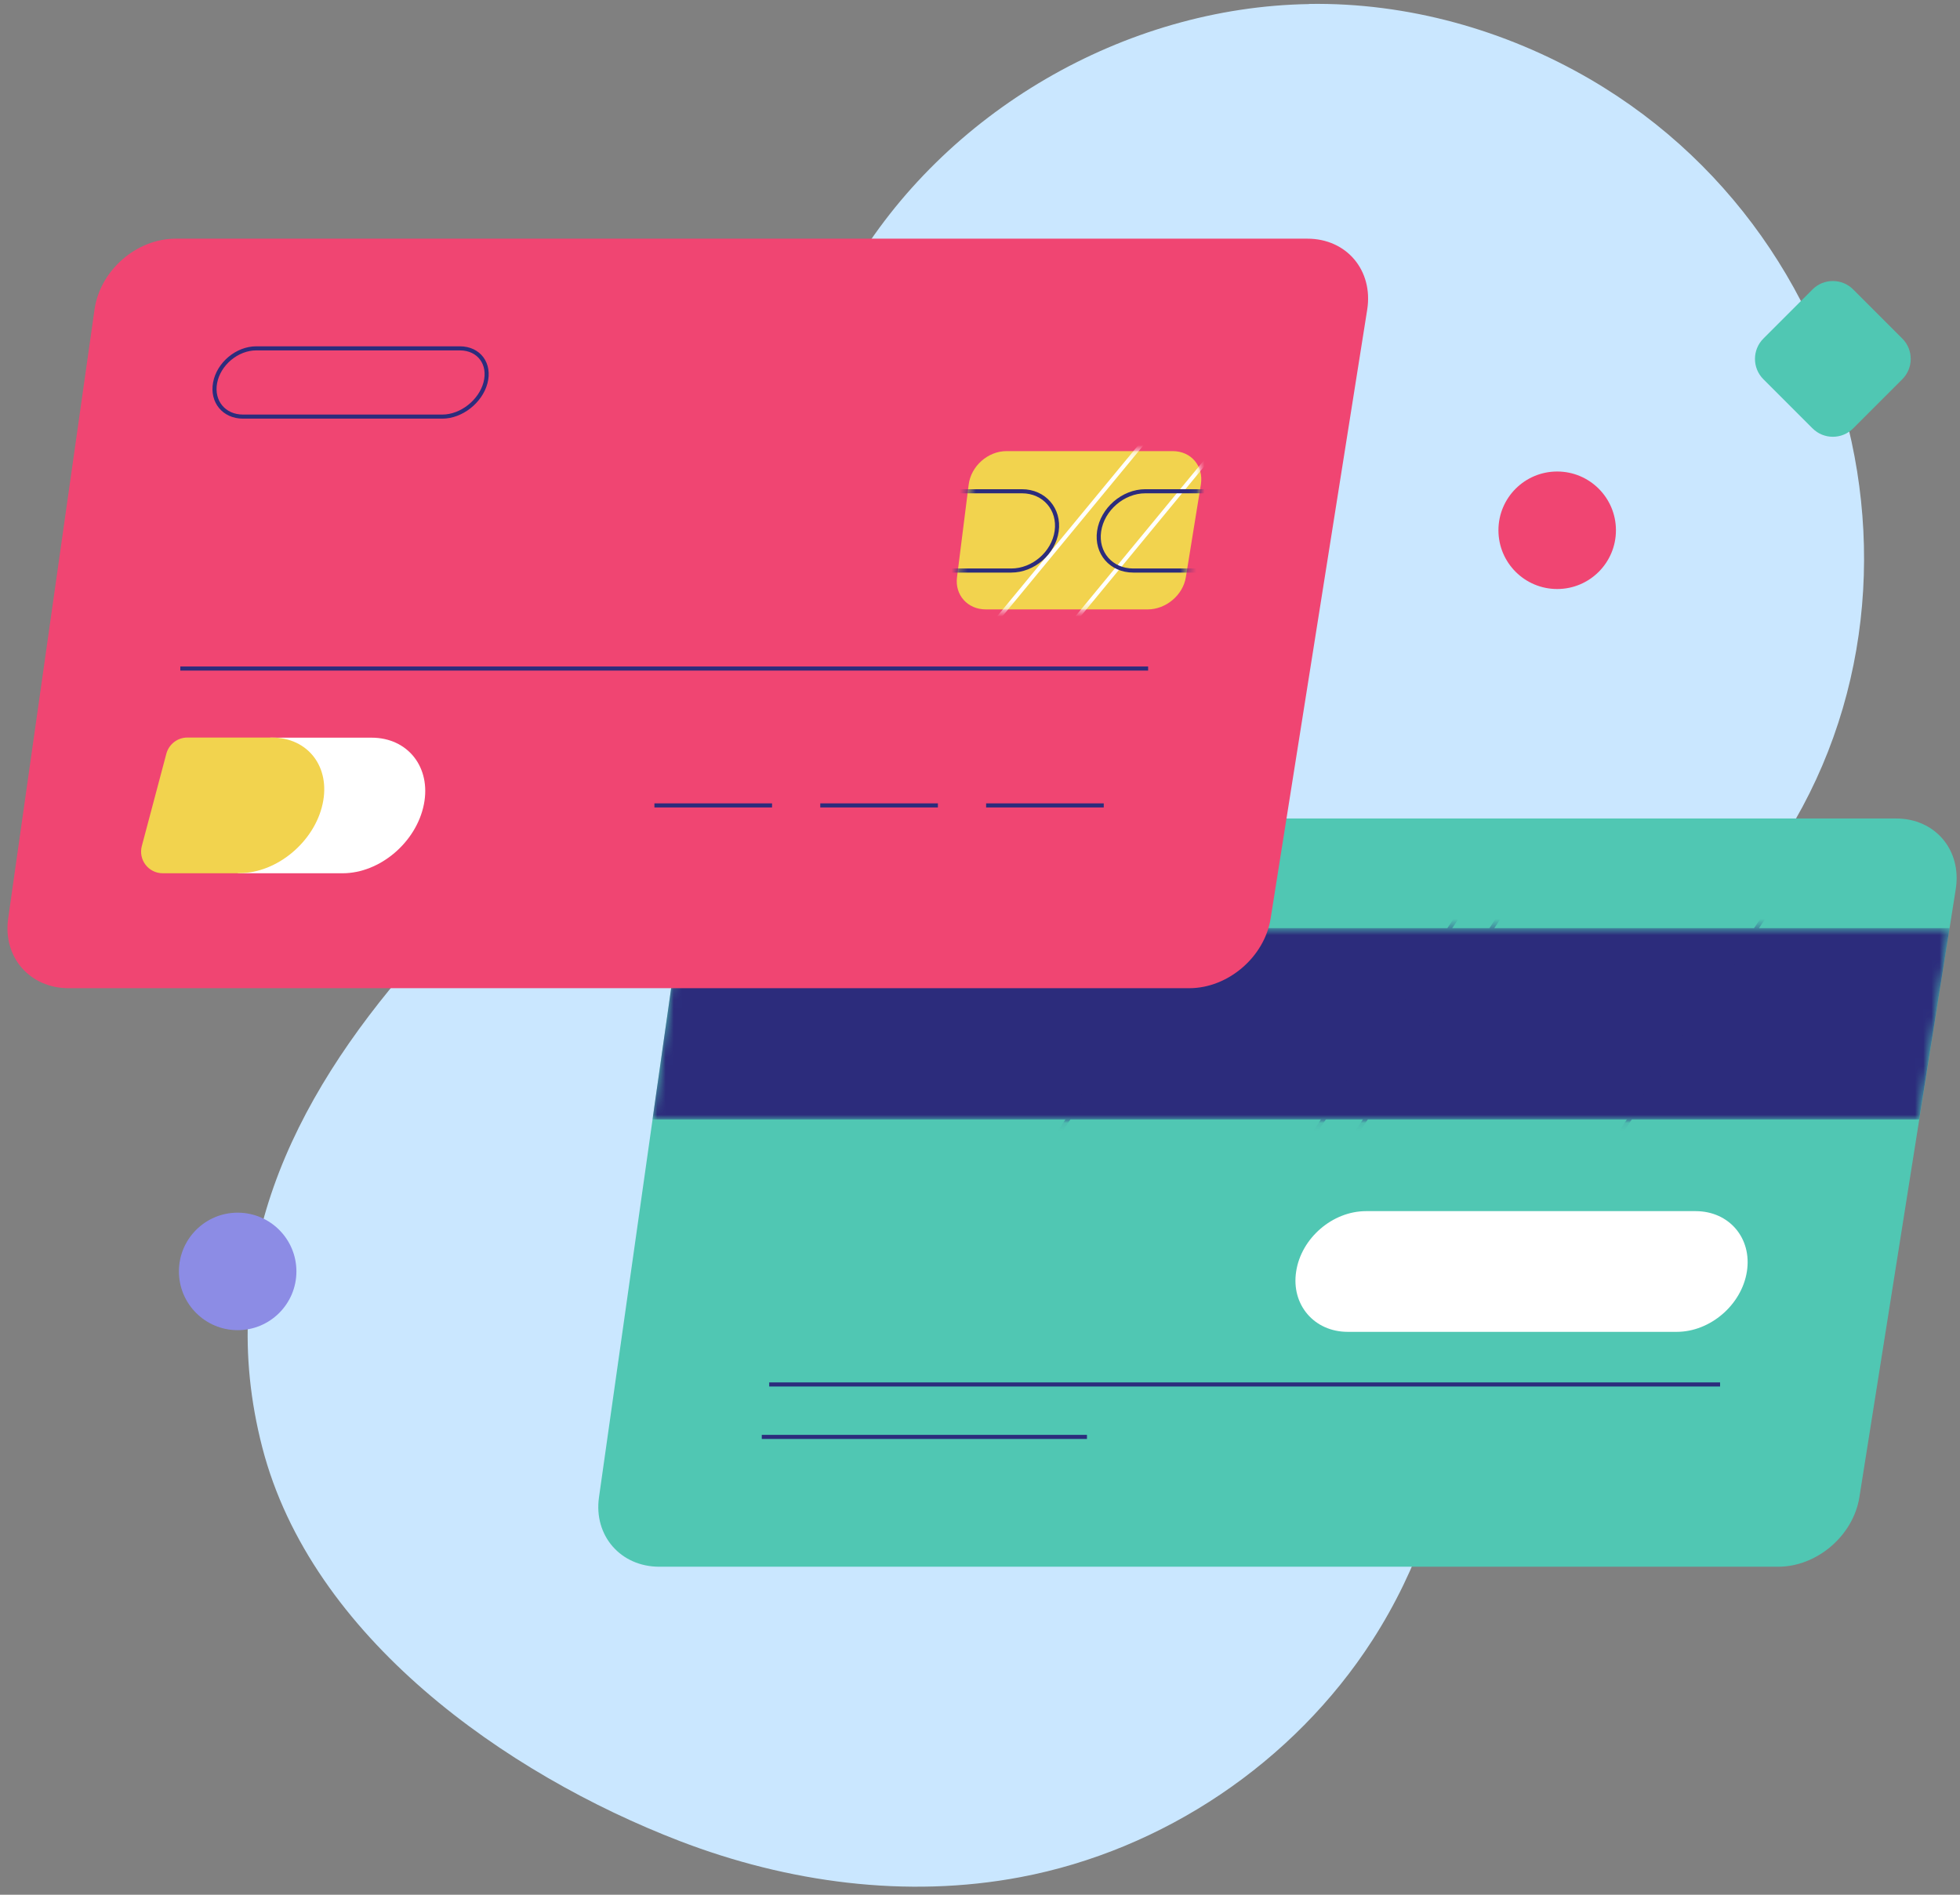 <svg width="240" height="232" viewBox="0 0 240 232" fill="none" xmlns="http://www.w3.org/2000/svg">
<rect x="0" y="0" width="240" height="232" fill="#808080" stroke="none"/>
<path d="M160.299 0.498C137.666 0.859 115.629 13.707 104.179 33.215C96.561 46.204 93.546 61.44 86.415 74.696C77.509 91.267 62.808 103.769 50.431 117.937C35.682 134.821 26.18 154.25 32.117 177.229C38.117 200.459 61.928 217.218 83.211 225.417C96.436 230.506 111.011 232.485 124.943 229.847C142.44 226.548 158.414 215.805 168.058 200.821C173.665 192.119 177.089 182.051 178.142 171.763C179.21 161.287 175.173 150.952 180.168 141.198C186.796 128.256 200.775 122.9 210.435 112.879C240.136 82.047 231.23 30.969 194.681 9.686C184.314 3.655 172.33 0.294 160.299 0.482V0.498Z" fill="#CAE7FF"/>
<path d="M217.723 191.836H80.729C75.986 191.836 72.672 188.019 73.347 183.323L83.902 108.889C84.577 104.098 89.022 100.219 93.813 100.219H232.173C236.964 100.219 240.246 104.098 239.477 108.889L227.681 183.323C226.927 188.035 222.482 191.836 217.739 191.836H217.723Z" fill="#50C7B3"/>
<mask id="mask0_695_12841" style="mask-type:luminance" maskUnits="userSpaceOnUse" x="79" y="113" width="160" height="25">
<path d="M235 137.067H79.897L83.226 113.648H238.722L235 137.067Z" fill="white"/>
</mask>
<g mask="url(#mask0_695_12841)">
<path d="M235 137.067H79.897L83.226 113.648H238.722L235 137.067Z" fill="#2C2C7C"/>
<path d="M148.63 109.895L128.211 140.947" stroke="#2C2C7C" stroke-width="0.5" stroke-miterlimit="10"/>
<path d="M180.011 109.895L159.482 140.947" stroke="#2C2C7C" stroke-width="0.5" stroke-miterlimit="10"/>
<path d="M185.163 109.895L164.619 140.947" stroke="#2C2C7C" stroke-width="0.5" stroke-miterlimit="10"/>
<path d="M217.582 109.895L196.928 140.947" stroke="#2C2C7C" stroke-width="0.5" stroke-miterlimit="10"/>
</g>
<path d="M205.298 163.077H165.026C160.927 163.077 158.084 159.763 158.712 155.695C159.325 151.611 163.157 148.297 167.272 148.297H207.623C211.738 148.297 214.549 151.611 213.905 155.695C213.261 159.778 209.413 163.077 205.314 163.077H205.298Z" fill="white"/>
<path d="M94.189 169.518H210.623" stroke="#2C2C7C" stroke-width="0.5" stroke-miterlimit="10"/>
<path d="M93.279 175.941H133.096" stroke="#2C2C7C" stroke-width="0.5" stroke-miterlimit="10"/>
<path d="M145.613 120.999H8.399C3.64 120.999 0.326 117.182 1.001 112.47L11.572 37.91C12.247 33.12 16.692 29.225 21.499 29.225H160.094C164.9 29.225 168.167 33.12 167.414 37.91L155.586 112.47C154.833 117.182 150.372 120.999 145.628 120.999H145.613Z" fill="#F04572"/>
<path d="M41.95 106.926H29.102L33.091 90.324H45.499C49.929 90.324 52.803 93.937 51.908 98.476C50.997 103.109 46.536 106.926 41.95 106.926Z" fill="white"/>
<path d="M29.321 106.926H19.929C18.185 106.926 16.913 105.277 17.369 103.581L20.369 92.288C20.683 91.125 21.735 90.309 22.929 90.309H33.295C37.724 90.309 40.505 93.921 39.499 98.46C38.478 103.094 33.908 106.911 29.321 106.911V106.926Z" fill="#F2D34E"/>
<path d="M140.541 74.618H120.703C118.489 74.618 116.902 72.859 117.185 70.676L118.614 59.336C118.897 57.074 120.97 55.236 123.248 55.236H143.588C145.865 55.236 147.405 57.074 147.043 59.336L145.206 70.676C144.86 72.859 142.771 74.618 140.541 74.618Z" fill="#F2D34E"/>
<mask id="mask1_695_12841" style="mask-type:luminance" maskUnits="userSpaceOnUse" x="117" y="55" width="31" height="20">
<path d="M140.541 74.62H120.703C118.489 74.62 116.902 72.861 117.185 70.678L118.614 59.338C118.897 57.076 120.97 55.238 123.248 55.238H143.588C145.865 55.238 147.405 57.076 147.043 59.338L145.206 70.678C144.86 72.861 142.771 74.62 140.541 74.62Z" fill="white"/>
</mask>
<g mask="url(#mask1_695_12841)">
<path d="M140.258 53.84L121.771 76.253" stroke="white" stroke-width="0.5" stroke-miterlimit="10"/>
<path d="M149.524 54.203L131.053 76.617" stroke="white" stroke-width="0.5" stroke-miterlimit="10"/>
<path d="M123.828 69.859H116.336C113.635 69.859 111.703 67.707 112.033 65.037C112.347 62.351 114.829 60.152 117.546 60.152H125.132C127.865 60.152 129.766 62.351 129.389 65.037C129.012 67.707 126.53 69.859 123.828 69.859Z" stroke="#2C2C7C" stroke-width="0.5" stroke-miterlimit="10"/>
<path d="M146.257 69.859H138.765C136.064 69.859 134.195 67.707 134.587 65.037C134.98 62.351 137.524 60.152 140.242 60.152H147.828C150.561 60.152 152.399 62.351 151.943 65.037C151.488 67.707 148.943 69.859 146.242 69.859H146.257Z" stroke="#2C2C7C" stroke-width="0.5" stroke-miterlimit="10"/>
</g>
<path d="M22.08 81.859H140.587" stroke="#2C2C7C" stroke-width="0.5" stroke-miterlimit="10"/>
<path d="M54.153 51.01H29.745C27.436 51.01 25.912 49.173 26.337 46.879C26.761 44.555 29.022 42.654 31.378 42.654H56.305C58.661 42.654 60.059 44.555 59.446 46.879C58.834 49.173 56.478 51.01 54.169 51.01H54.153Z" stroke="#2C2C7C" stroke-width="0.5" stroke-miterlimit="10"/>
<path d="M80.133 98.617H94.536" stroke="#2C2C7C" stroke-width="0.5" stroke-miterlimit="10"/>
<path d="M100.441 98.617H114.844" stroke="#2C2C7C" stroke-width="0.5" stroke-miterlimit="10"/>
<path d="M120.75 98.617H135.153" stroke="#2C2C7C" stroke-width="0.5" stroke-miterlimit="10"/>
<path d="M215.923 41.458L221.943 35.438C223.32 34.061 225.553 34.072 226.919 35.438L232.938 41.458C234.315 42.835 234.304 45.067 232.938 46.433L226.919 52.453C225.541 53.83 223.309 53.819 221.943 52.453L215.923 46.433C214.546 45.056 214.557 42.824 215.923 41.458Z" fill="#50C7B3"/>
<path d="M197.87 64.928C197.87 68.902 194.65 72.122 190.676 72.122C186.702 72.122 183.482 68.902 183.482 64.928C183.482 60.954 186.702 57.734 190.676 57.734C194.65 57.734 197.87 60.954 197.87 64.928Z" fill="#F04572"/>
<path d="M29.102 162.872C33.075 162.872 36.295 159.651 36.295 155.678C36.295 151.705 33.075 148.484 29.102 148.484C25.129 148.484 21.908 151.705 21.908 155.678C21.908 159.651 25.129 162.872 29.102 162.872Z" fill="#8C8CE5"/>
</svg>
